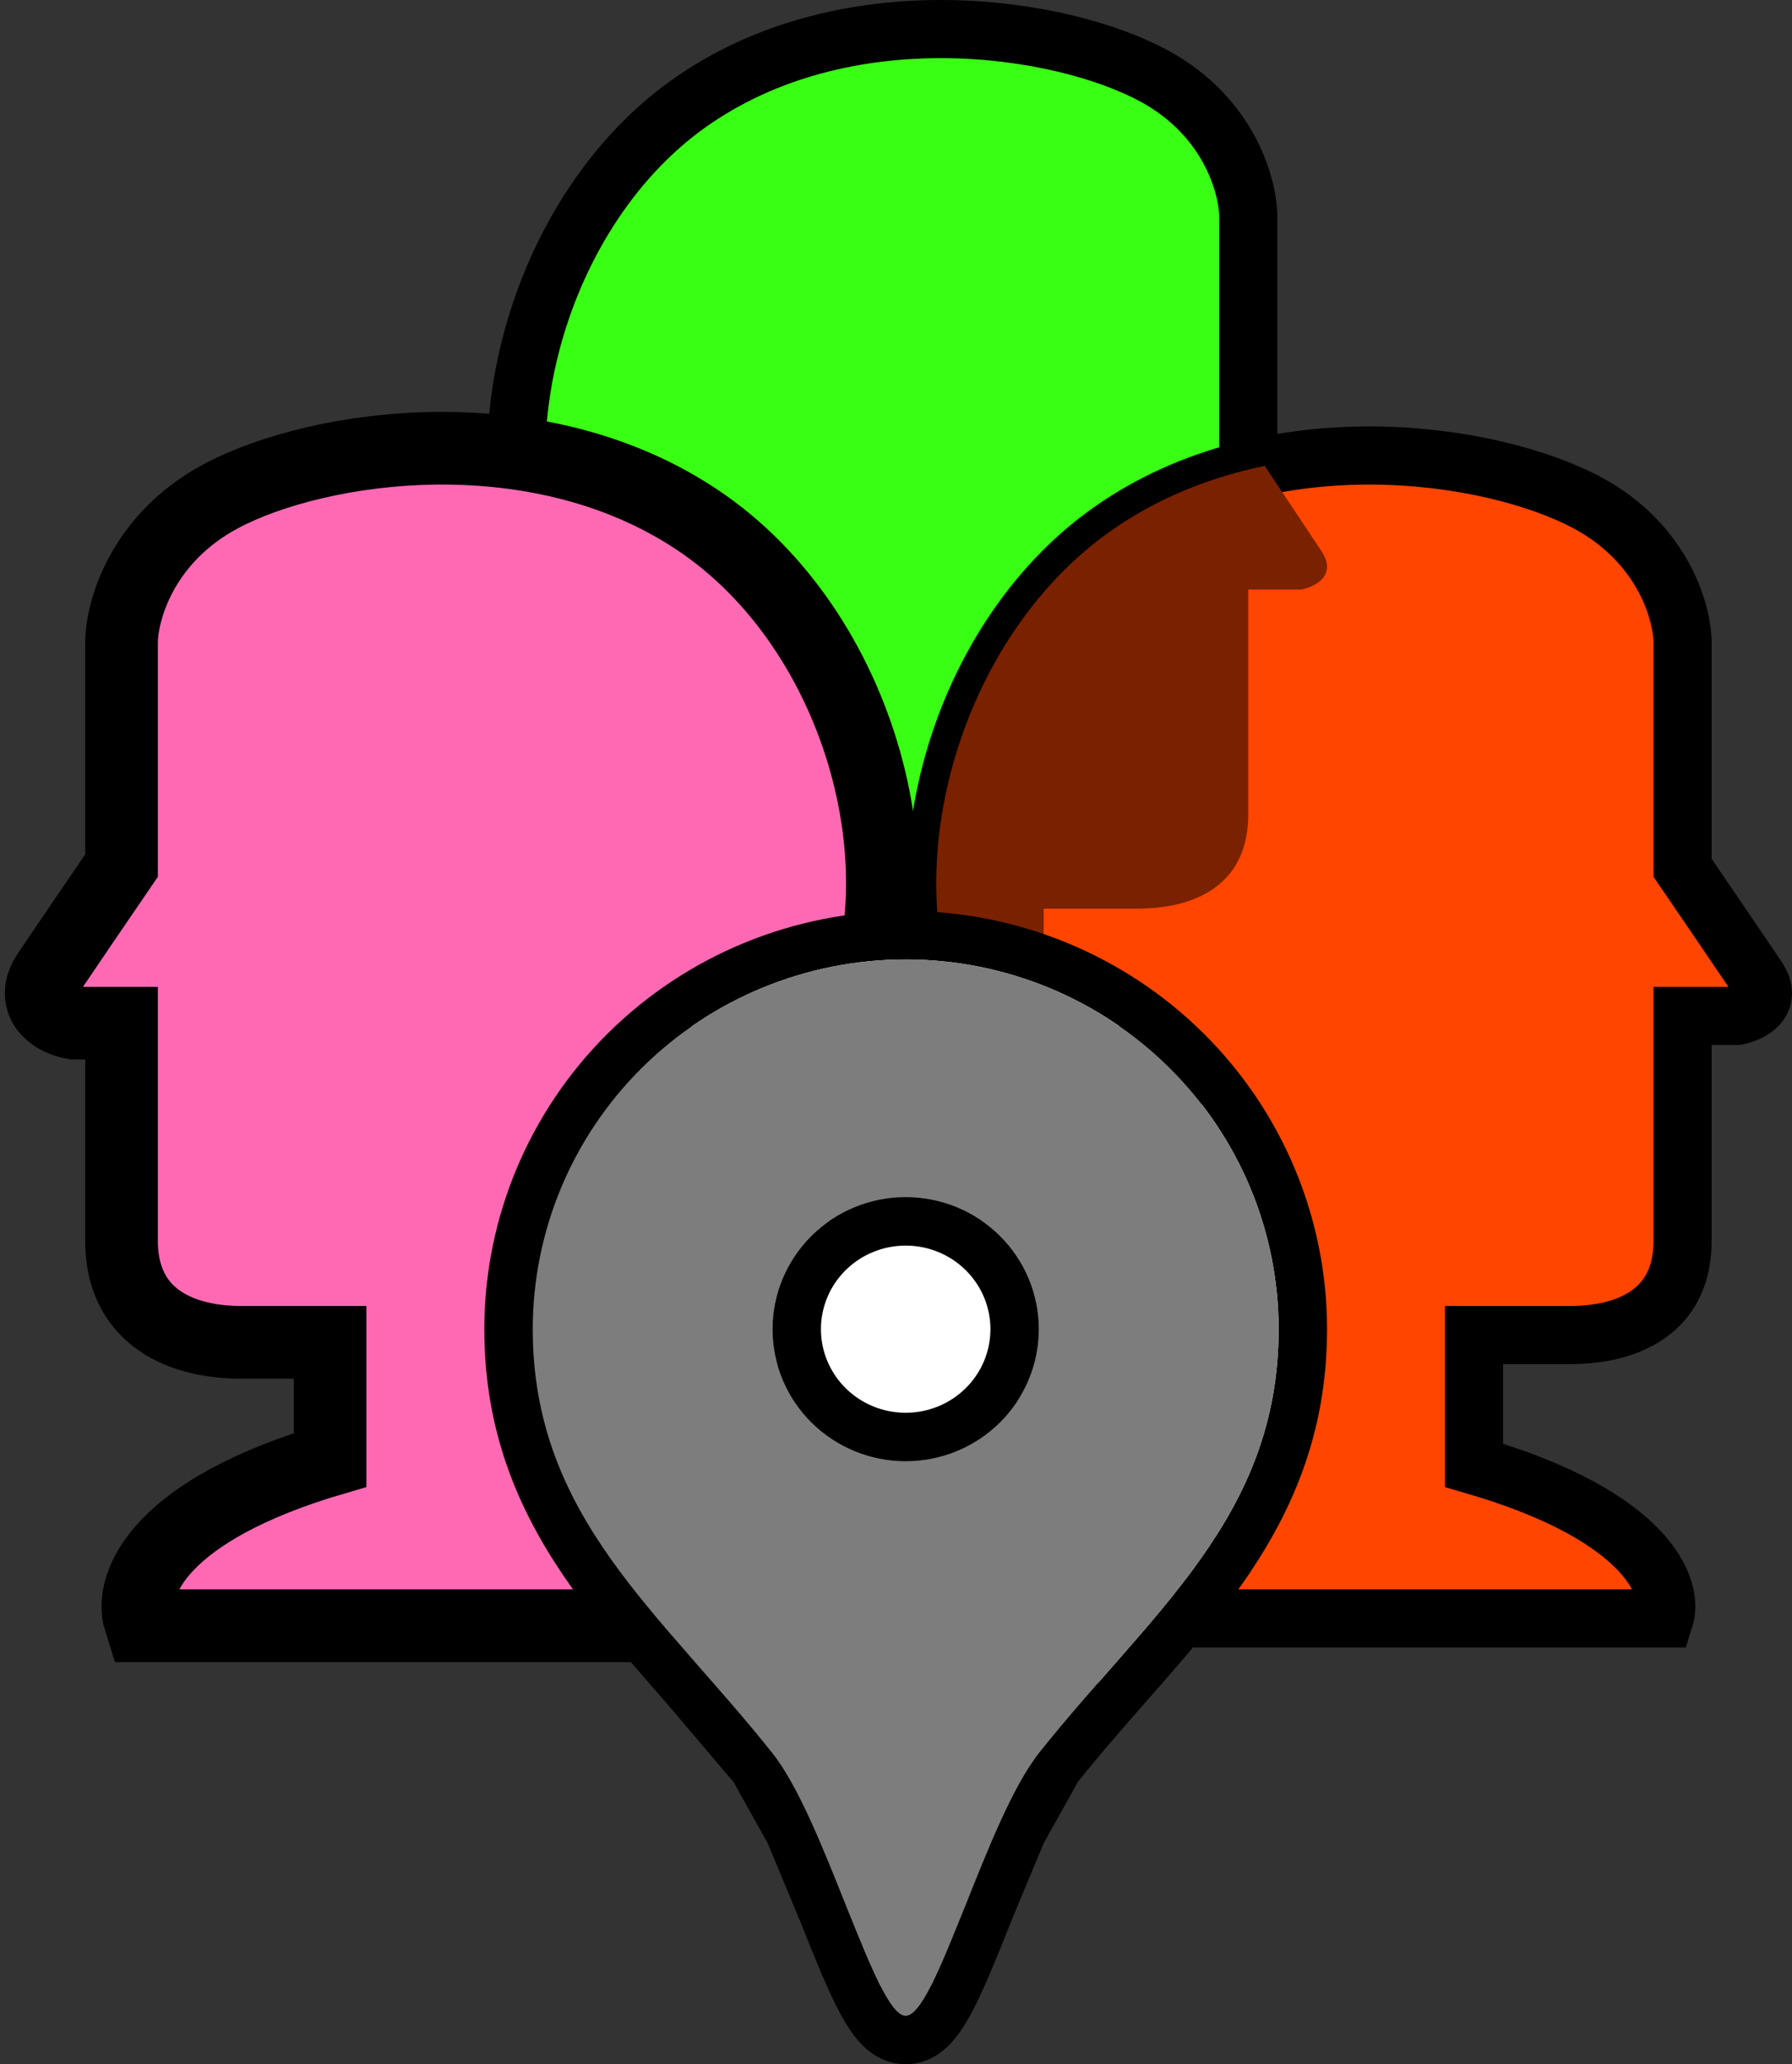 <svg width="185" height="213" viewBox="0 0 185 213" fill="none" xmlns="http://www.w3.org/2000/svg">
<rect x="0" y="0" width="185" height="213" fill="#333333" stroke="none"/>
<path d="M127.039 123H35C37.868 110.091 48.558 112.299 57.163 107.193C73.589 97.446 70.981 87.962 70.981 84.01C70.981 80.059 68.113 77.688 66.549 76.107C64.984 74.526 61.334 72.155 57.163 63.462C48.558 47.919 54.816 22.365 70.981 10.773C87.147 -0.818 109.571 2.606 119.217 7.875C126.935 12.09 128.865 19.291 128.865 22.365V45.548C130.69 48.27 134.758 54.347 136.426 56.876C138.094 59.405 135.73 60.564 134.34 60.827H128.865V84.01C128.865 93.494 119.739 93.758 117.392 93.758H107.745V107.193C125.475 112.462 127.996 119.927 127.039 123Z" fill="#39FF14"/>
<path d="M15.156 167H109C106.075 154.092 95.176 156.299 86.403 151.193C69.654 141.446 72.313 131.962 72.313 128.01C72.313 124.059 75.237 121.688 76.832 120.107C78.427 118.526 82.149 116.156 86.403 107.462C95.176 91.919 88.795 66.365 72.313 54.773C55.83 43.182 32.968 46.606 23.131 51.875C15.262 56.09 13.295 63.291 13.295 66.365V89.547C11.434 92.27 7.287 98.346 5.585 100.876C3.884 103.405 6.294 104.564 7.712 104.827H13.295V128.01C13.295 137.494 22.599 137.758 24.992 137.758H34.828V151.193C16.751 156.462 14.181 163.927 15.156 167Z" fill="#FF69B4"/>
<path d="M93.5 150.775C89.853 150.775 86.356 149.34 83.777 146.785C81.199 144.229 79.75 140.764 79.75 137.15C79.75 133.536 81.199 130.071 83.777 127.515C86.356 124.96 89.853 123.525 93.5 123.525C97.147 123.525 100.644 124.96 103.223 127.515C105.801 130.071 107.25 133.536 107.25 137.15C107.25 138.939 106.894 140.711 106.203 142.364C105.512 144.017 104.5 145.519 103.223 146.785C101.946 148.049 100.43 149.053 98.762 149.738C97.094 150.423 95.306 150.775 93.5 150.775ZM93.5 99C83.289 99 73.496 103.02 66.276 110.174C59.056 117.329 55 127.032 55 137.15C55 156.534 68.207 166.373 79.75 180.895C85.246 187.809 90.364 208 93.5 208C96.636 208 101.754 187.809 107.25 180.895C118.793 166.373 132 156.534 132 137.15C132 127.032 127.944 117.329 120.724 110.174C113.503 103.02 103.711 99 93.5 99Z" fill="#7F7F7F"/>
<path d="M127.039 123H35C37.868 110.091 48.558 112.299 57.163 107.193C73.589 97.446 70.981 87.962 70.981 84.01C70.981 80.059 68.113 77.688 66.549 76.107C64.984 74.526 61.334 72.155 57.163 63.462C48.558 47.919 54.816 22.365 70.981 10.773C87.147 -0.818 109.571 2.606 119.217 7.875C126.935 12.09 128.865 19.291 128.865 22.365V45.548C130.69 48.27 134.758 54.347 136.426 56.876C138.094 59.405 135.73 60.564 134.34 60.827H128.865V84.01C128.865 93.494 119.739 93.758 117.392 93.758H107.745V107.193C125.475 112.462 127.996 119.927 127.039 123Z" fill="#39FF14" stroke="black" stroke-width="6"/>
<path d="M171.844 167H78C80.924 154.092 91.824 156.299 100.597 151.193C117.345 141.446 114.687 131.962 114.687 128.01C114.687 124.059 111.763 121.688 110.168 120.107C108.573 118.526 104.85 116.156 100.597 107.462C91.824 91.919 98.205 66.365 114.687 54.773C131.169 43.182 154.033 46.606 163.869 51.875C171.738 56.09 173.705 63.291 173.705 66.365V89.547C175.566 92.27 179.714 98.346 181.415 100.876C183.116 103.405 180.706 104.564 179.288 104.827H173.705V128.01C173.705 137.494 164.4 137.758 162.008 137.758H152.172V151.193C170.25 156.462 172.819 163.927 171.844 167Z" fill="#FF4500" stroke="black" stroke-width="6"/>
<path d="M15.156 167H109C106.075 154.092 95.176 156.299 86.403 151.193C69.654 141.446 72.313 131.962 72.313 128.01C72.313 124.059 75.237 121.688 76.832 120.107C78.427 118.526 82.149 116.156 86.403 107.462C95.176 91.919 88.795 66.365 72.313 54.773C55.83 43.182 32.968 46.606 23.131 51.875C15.262 56.09 13.295 63.291 13.295 66.365V89.547C11.434 92.27 7.287 98.346 5.585 100.876C3.884 103.405 6.294 104.564 7.712 104.827H13.295V128.01C13.295 137.494 22.599 137.758 24.992 137.758H34.828V151.193C16.751 156.462 14.181 163.927 15.156 167Z" stroke="black" stroke-width="9"/>
<path d="M15.156 167H109C106.075 154.092 95.176 156.299 86.403 151.193C69.654 141.446 72.313 131.962 72.313 128.01C72.313 124.059 75.237 121.688 76.832 120.107C78.427 118.526 82.149 116.156 86.403 107.462C95.176 91.919 88.795 66.365 72.313 54.773C55.83 43.182 32.968 46.606 23.131 51.875C15.262 56.09 13.295 63.291 13.295 66.365V89.547C11.434 92.27 7.287 98.346 5.585 100.876C3.884 103.405 6.294 104.564 7.712 104.827H13.295V128.01C13.295 137.494 22.599 137.758 24.992 137.758H34.828V151.193C16.751 156.462 14.181 163.927 15.156 167Z" fill="#FF69B4" stroke="black" stroke-width="6"/>
<path fill-rule="evenodd" clip-rule="evenodd" d="M112.9 123H127.039C127.996 119.927 125.475 112.462 107.745 107.193V93.758H117.392C119.739 93.758 128.865 93.494 128.865 84.01V60.827H134.34C135.73 60.564 138.094 59.405 136.426 56.876C135.17 54.971 132.552 51.054 130.557 48.073C125.043 49.211 119.583 51.33 114.687 54.773C98.205 66.365 91.824 91.919 100.597 107.462C104.182 114.79 107.39 117.625 109.265 119.282C109.614 119.591 109.917 119.859 110.168 120.107C110.327 120.265 110.5 120.431 110.681 120.605C111.368 121.265 112.184 122.049 112.9 123Z" fill="#7A2100"/>
<path d="M122.483 108.398C130.174 116.02 134.5 126.361 134.5 137.15C134.5 147.499 130.945 155.301 125.993 162.291C123.54 165.754 120.731 169.036 117.867 172.306C117.417 172.821 116.965 173.335 116.513 173.849C114.067 176.632 111.602 179.437 109.207 182.45L122.483 108.398ZM122.483 108.398C114.792 100.778 104.367 96.5 93.5 96.5C82.633 96.5 72.207 100.777 64.517 108.398M122.483 108.398H64.517H122.483ZM64.517 108.398C56.825 116.02 52.5 126.361 52.5 137.15L64.517 108.398ZM64.517 108.398L52.5 137.15L64.517 108.398ZM52.5 137.15C52.5 147.499 56.055 155.3 61.006 162.291L52.5 137.15ZM52.5 137.15L61.006 162.291L52.5 137.15ZM61.006 162.291C63.46 165.754 66.269 169.036 69.132 172.306L61.006 162.291ZM61.006 162.291L69.132 172.306L61.006 162.291ZM69.132 172.306C69.583 172.821 70.035 173.335 70.487 173.85L69.132 172.306ZM69.132 172.306L70.487 173.85L69.132 172.306ZM70.487 173.85C72.933 176.632 75.398 179.437 77.793 182.45L70.487 173.85ZM70.487 173.85L77.793 182.45L70.487 173.85ZM77.793 182.45C78.965 183.925 80.212 186.246 81.5 189.081L77.793 182.45ZM77.793 182.45L81.5 189.081L77.793 182.45ZM81.5 189.081C82.688 191.696 83.838 194.582 84.953 197.376L81.5 189.081ZM81.5 189.081L84.953 197.376L81.5 189.081ZM84.953 197.376C85.031 197.574 85.109 197.77 85.188 197.966L84.953 197.376ZM84.953 197.376L85.188 197.966L84.953 197.376ZM85.188 197.966C86.356 200.894 87.503 203.743 88.568 205.861L85.188 197.966ZM85.188 197.966L88.568 205.861L85.188 197.966ZM88.568 205.861C89.096 206.91 89.666 207.908 90.279 208.677L88.568 205.861ZM88.568 205.861L90.279 208.677L88.568 205.861ZM90.279 208.677C90.587 209.063 90.972 209.477 91.444 209.811L90.279 208.677ZM90.279 208.677L91.444 209.811L90.279 208.677ZM91.444 209.811C91.915 210.145 92.618 210.5 93.5 210.5L91.444 209.811ZM91.444 209.811L93.5 210.5L91.444 209.811ZM93.5 210.5C94.382 210.5 95.085 210.145 95.556 209.811L93.5 210.5ZM93.5 210.5L95.556 209.811L93.5 210.5ZM95.556 209.811C96.028 209.477 96.413 209.063 96.721 208.677L95.556 209.811ZM95.556 209.811L96.721 208.677L95.556 209.811ZM96.721 208.677C97.334 207.908 97.904 206.91 98.432 205.861L96.721 208.677ZM96.721 208.677L98.432 205.861L96.721 208.677ZM98.432 205.861C99.497 203.743 100.644 200.894 101.812 197.966L98.432 205.861ZM98.432 205.861L101.812 197.966L98.432 205.861ZM101.812 197.966C101.89 197.77 101.969 197.573 102.048 197.376L101.812 197.966ZM101.812 197.966L102.048 197.376L101.812 197.966ZM102.048 197.376C103.162 194.582 104.312 191.696 105.5 189.081L102.048 197.376ZM102.048 197.376L105.5 189.081L102.048 197.376ZM105.5 189.081C106.788 186.246 108.035 183.925 109.207 182.45L105.5 189.081ZM85.537 145.009C83.43 142.921 82.25 140.093 82.25 137.15C82.25 134.207 83.43 131.379 85.537 129.291C87.645 127.202 90.509 126.025 93.5 126.025C96.491 126.025 99.355 127.202 101.463 129.291C103.57 131.379 104.75 134.207 104.75 137.15C104.75 138.608 104.46 140.052 103.897 141.4C103.332 142.749 102.506 143.975 101.463 145.009C100.42 146.042 99.179 146.864 97.813 147.425C96.446 147.986 94.981 148.275 93.5 148.275C90.509 148.275 87.645 147.098 85.537 145.009Z" fill="white"/>
<path d="M122.483 108.398C130.174 116.02 134.5 126.361 134.5 137.15C134.5 147.499 130.945 155.301 125.993 162.291C123.54 165.754 120.731 169.036 117.867 172.306C117.417 172.821 116.965 173.335 116.513 173.849C114.067 176.632 111.602 179.437 109.207 182.45M122.483 108.398L109.207 182.45M122.483 108.398C114.792 100.778 104.367 96.5 93.5 96.5C82.633 96.5 72.207 100.777 64.517 108.398M122.483 108.398H64.517M109.207 182.45C108.035 183.925 106.788 186.246 105.5 189.081M109.207 182.45L105.5 189.081M64.517 108.398C56.825 116.02 52.5 126.361 52.5 137.15M64.517 108.398L52.5 137.15M52.5 137.15C52.5 147.499 56.055 155.3 61.006 162.291M52.5 137.15L61.006 162.291M61.006 162.291C63.46 165.754 66.269 169.036 69.132 172.306M61.006 162.291L69.132 172.306M69.132 172.306C69.583 172.821 70.035 173.335 70.487 173.85M69.132 172.306L70.487 173.85M70.487 173.85C72.933 176.632 75.398 179.437 77.793 182.45M70.487 173.85L77.793 182.45M77.793 182.45C78.965 183.925 80.212 186.246 81.5 189.081M77.793 182.45L81.5 189.081M81.5 189.081C82.688 191.696 83.838 194.582 84.953 197.376M81.5 189.081L84.953 197.376M84.953 197.376C85.031 197.574 85.109 197.77 85.188 197.966M84.953 197.376L85.188 197.966M85.188 197.966C86.356 200.894 87.503 203.743 88.568 205.861M85.188 197.966L88.568 205.861M88.568 205.861C89.096 206.91 89.666 207.908 90.279 208.677M88.568 205.861L90.279 208.677M90.279 208.677C90.587 209.063 90.972 209.477 91.444 209.811M90.279 208.677L91.444 209.811M91.444 209.811C91.915 210.145 92.618 210.5 93.5 210.5M91.444 209.811L93.5 210.5M93.5 210.5C94.382 210.5 95.085 210.145 95.556 209.811M93.5 210.5L95.556 209.811M95.556 209.811C96.028 209.477 96.413 209.063 96.721 208.677M95.556 209.811L96.721 208.677M96.721 208.677C97.334 207.908 97.904 206.91 98.432 205.861M96.721 208.677L98.432 205.861M98.432 205.861C99.497 203.743 100.644 200.894 101.812 197.966M98.432 205.861L101.812 197.966M101.812 197.966C101.89 197.77 101.969 197.573 102.048 197.376M101.812 197.966L102.048 197.376M102.048 197.376C103.162 194.582 104.312 191.696 105.5 189.081M102.048 197.376L105.5 189.081M85.537 145.009C83.43 142.921 82.25 140.093 82.25 137.15C82.25 134.207 83.43 131.379 85.537 129.291C87.645 127.202 90.509 126.025 93.5 126.025C96.491 126.025 99.355 127.202 101.463 129.291C103.57 131.379 104.75 134.207 104.75 137.15C104.75 138.608 104.46 140.052 103.897 141.4C103.332 142.749 102.506 143.975 101.463 145.009C100.42 146.042 99.179 146.864 97.813 147.425C96.446 147.986 94.981 148.275 93.5 148.275C90.509 148.275 87.645 147.098 85.537 145.009Z" stroke="black" stroke-width="5"/>
<path d="M93.5 150.775C89.853 150.775 86.356 149.34 83.777 146.785C81.199 144.229 79.75 140.764 79.75 137.15C79.75 133.536 81.199 130.071 83.777 127.515C86.356 124.96 89.853 123.525 93.5 123.525C97.147 123.525 100.644 124.96 103.223 127.515C105.801 130.071 107.25 133.536 107.25 137.15C107.25 138.939 106.894 140.711 106.203 142.364C105.512 144.017 104.5 145.519 103.223 146.785C101.946 148.049 100.43 149.053 98.762 149.738C97.094 150.423 95.306 150.775 93.5 150.775ZM93.5 99C83.289 99 73.496 103.02 66.276 110.174C59.056 117.329 55 127.032 55 137.15C55 156.534 68.207 166.373 79.75 180.895C85.246 187.809 90.364 208 93.5 208C96.636 208 101.754 187.809 107.25 180.895C118.793 166.373 132 156.534 132 137.15C132 127.032 127.944 117.329 120.724 110.174C113.503 103.02 103.711 99 93.5 99Z" fill="#7D7D7D"/>
</svg>
